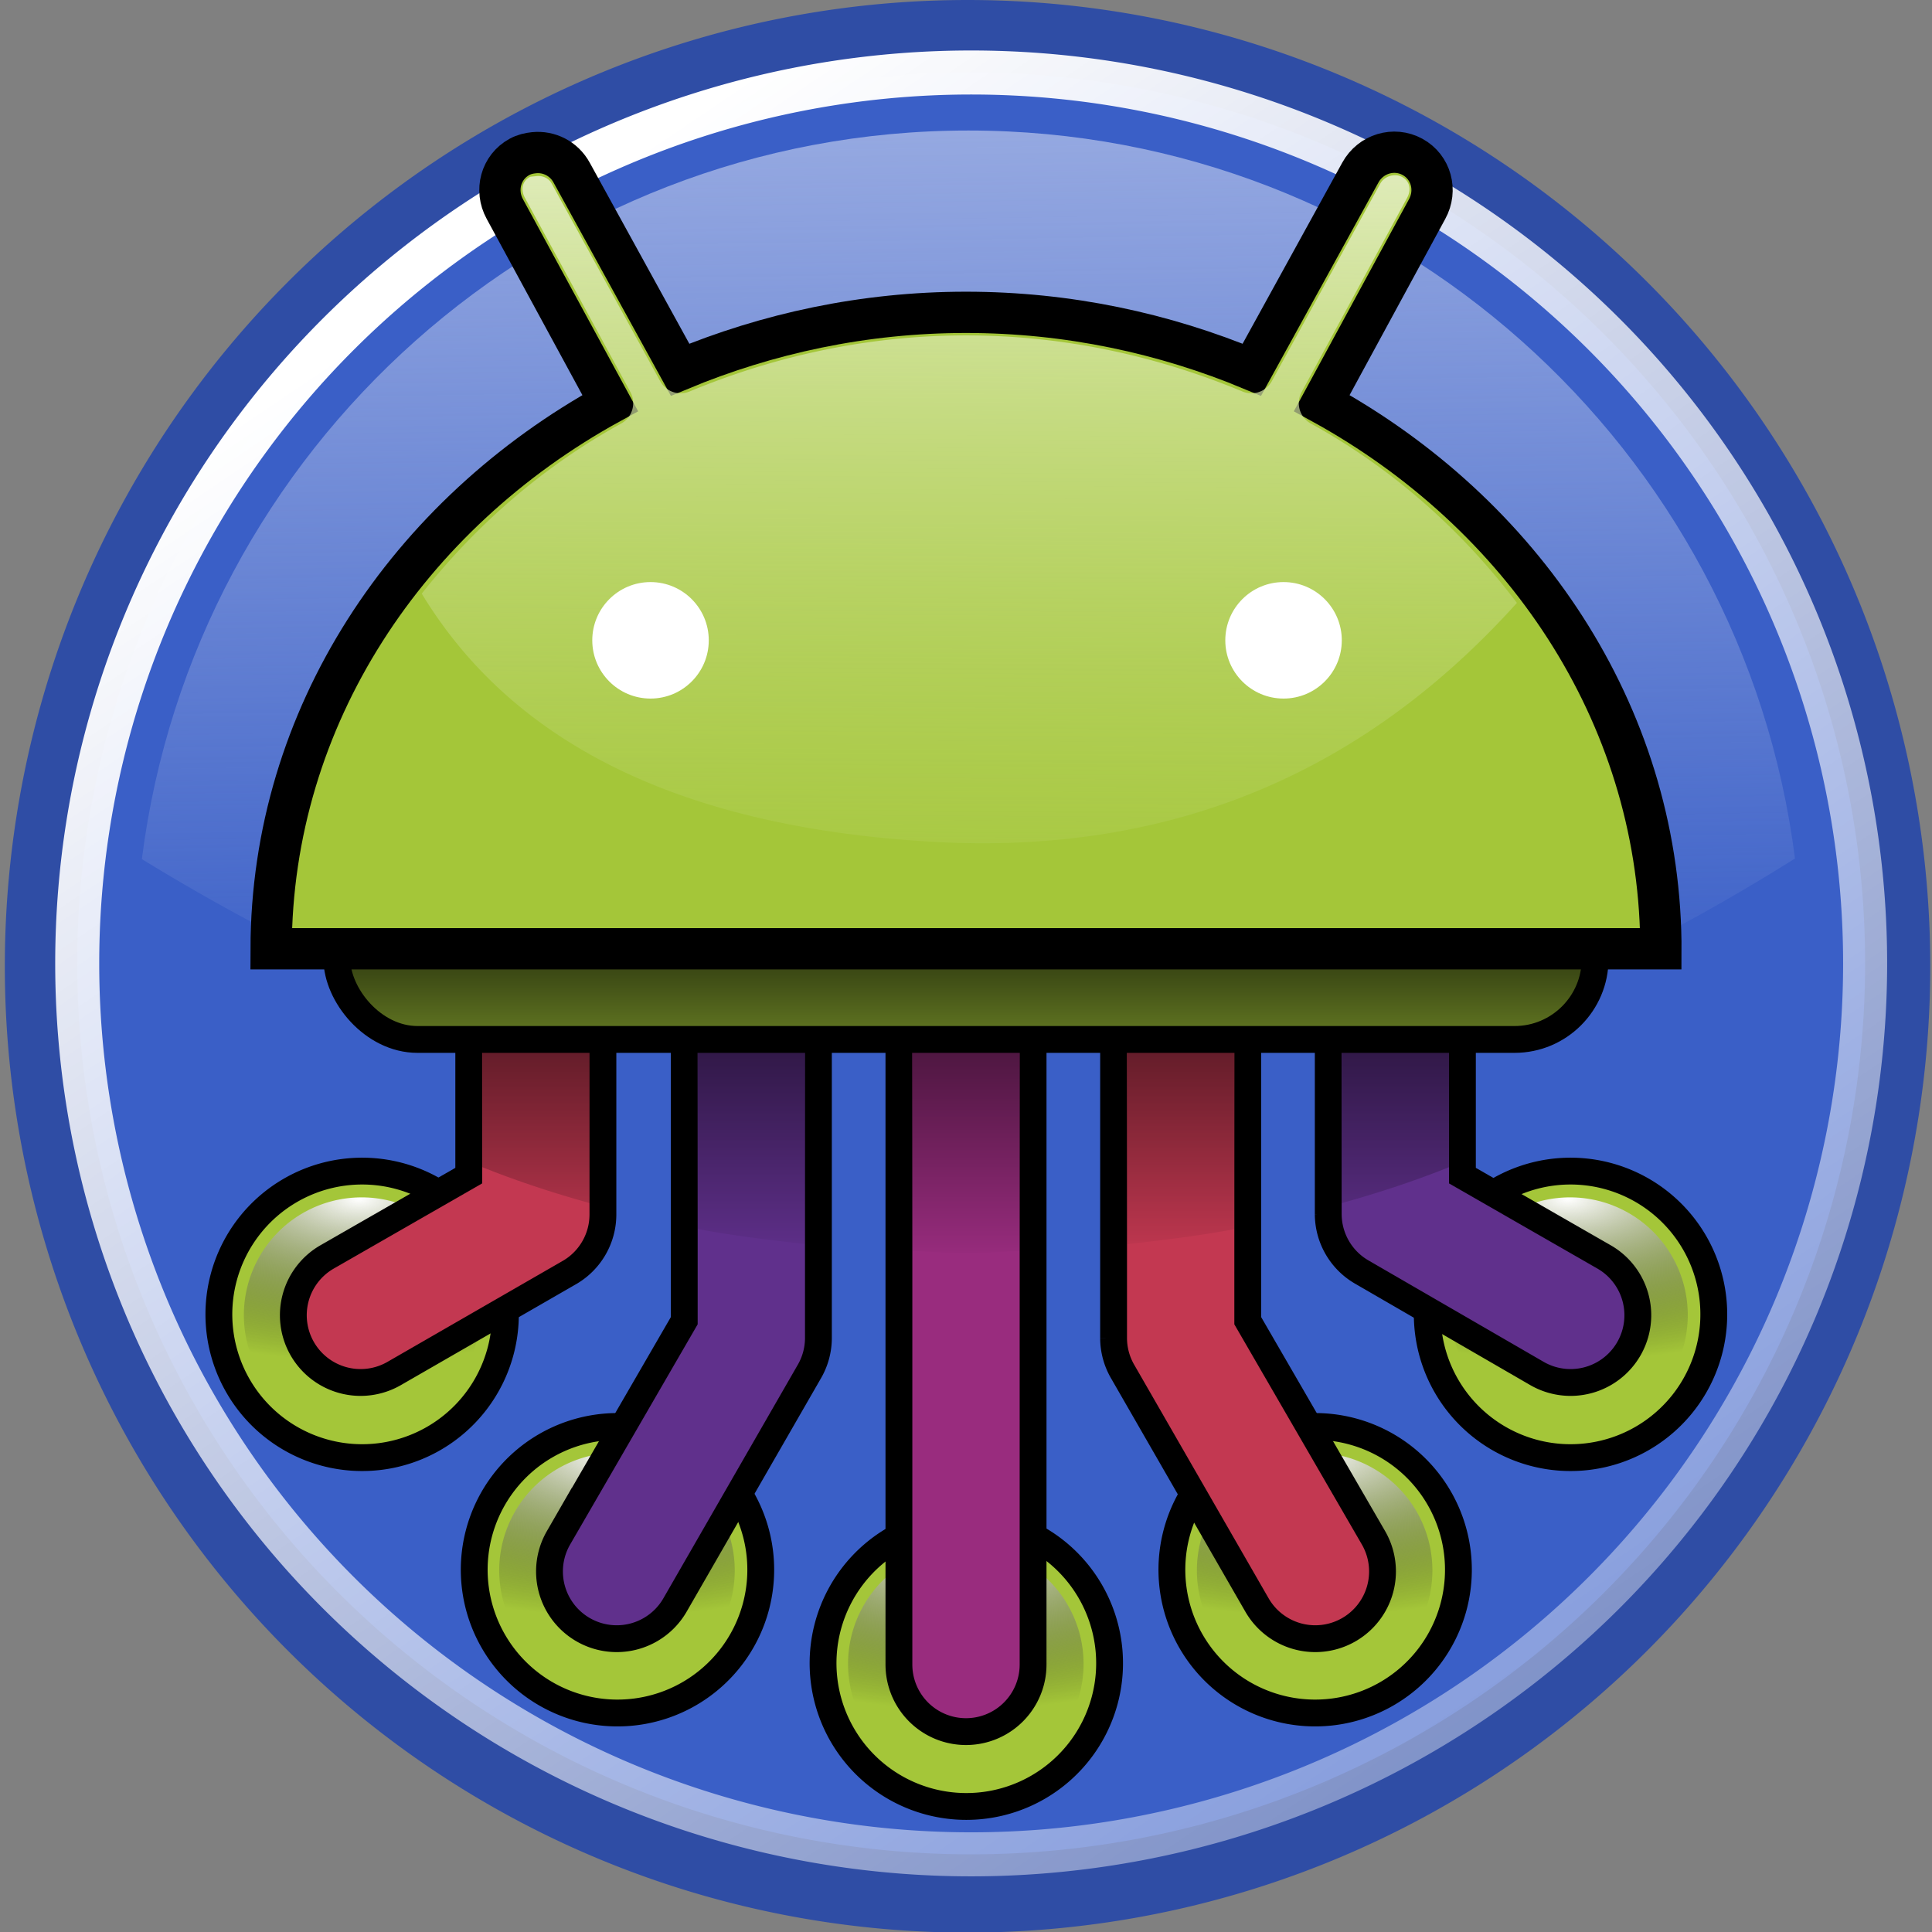 <?xml version="1.0" encoding="UTF-8" standalone="no"?>
<!-- Created with Inkscape (http://www.inkscape.org/) -->

<svg
   xmlns:dc="http://purl.org/dc/elements/1.1/"
   xmlns:cc="http://creativecommons.org/ns#"
   xmlns:rdf="http://www.w3.org/1999/02/22-rdf-syntax-ns#"
   xmlns:svg="http://www.w3.org/2000/svg"
   xmlns="http://www.w3.org/2000/svg"
   xmlns:xlink="http://www.w3.org/1999/xlink"
   xmlns:sodipodi="http://sodipodi.sourceforge.net/DTD/sodipodi-0.dtd"
   xmlns:inkscape="http://www.inkscape.org/namespaces/inkscape"
   width="72"
   height="72"
   id="svg15463"
   version="1.1"
   inkscape:version="0.48.4 r9939"
   sodipodi:docname="New document 41">
  <rect width="100%" height="100%" fill="#808080" stroke="none"/>
  <defs
     id="defs15465">
    <linearGradient
       id="linearGradient16529">
      <stop
         style="stop-color:#627722;stop-opacity:1;"
         offset="0"
         id="stop16531" />
      <stop
         style="stop-color:#3a4714;stop-opacity:1;"
         offset="1"
         id="stop16533" />
    </linearGradient>
    <linearGradient
       id="linearGradient16373">
      <stop
         style="stop-color:#ffffff;stop-opacity:1;"
         offset="0"
         id="stop16375" />
      <stop
         style="stop-color:#000000;stop-opacity:0;"
         offset="1"
         id="stop16377" />
    </linearGradient>
    <linearGradient
       inkscape:collect="always"
       id="linearGradient16363">
      <stop
         style="stop-color:#000000;stop-opacity:1;"
         offset="0"
         id="stop16365" />
      <stop
         style="stop-color:#000000;stop-opacity:0;"
         offset="1"
         id="stop16367" />
    </linearGradient>
    <linearGradient
       id="linearGradient15357">
      <stop
         style="stop-color:#ebf3d4;stop-opacity:1;"
         offset="0"
         id="stop15359" />
      <stop
         style="stop-color:#a4c639;stop-opacity:0;"
         offset="1"
         id="stop15361" />
    </linearGradient>
    <linearGradient
       id="linearGradient15395">
      <stop
         style="stop-color:#404e16;stop-opacity:1;"
         offset="0"
         id="stop15397" />
      <stop
         style="stop-color:#607521;stop-opacity:1;"
         offset="1"
         id="stop15399" />
    </linearGradient>
    <linearGradient
       id="linearGradient15381">
      <stop
         style="stop-color:#3a322a;stop-opacity:1;"
         offset="0"
         id="stop15383" />
      <stop
         style="stop-color:#746454;stop-opacity:0;"
         offset="1"
         id="stop15385" />
    </linearGradient>
    <linearGradient
       gradientUnits="userSpaceOnUse"
       y2="769.864"
       x2="550.216"
       y1="75.316"
       x1="80.999"
       id="linearGradient5895-0"
       xlink:href="#linearGradient5889-8"
       inkscape:collect="always" />
    <linearGradient
       id="linearGradient5889-8"
       inkscape:collect="always">
      <stop
         id="stop5891-1"
         offset="0"
         style="stop-color:#ffffff;stop-opacity:1;" />
      <stop
         id="stop5893-4"
         offset="1"
         style="stop-color:#ffffff;stop-opacity:0;" />
    </linearGradient>
    <linearGradient
       inkscape:collect="always"
       xlink:href="#linearGradient5911-1"
       id="linearGradient15276"
       gradientUnits="userSpaceOnUse"
       gradientTransform="matrix(0.121,0,0,0.122,5.142,4.93)"
       x1="223.245"
       y1="-54.4"
       x2="228.733"
       y2="272.04" />
    <linearGradient
       id="linearGradient5911-1"
       inkscape:collect="always">
      <stop
         id="stop5913-0"
         offset="0"
         style="stop-color:#a7b7e6;stop-opacity:1;" />
      <stop
         id="stop5915-7"
         offset="1"
         style="stop-color:#a7b7e6;stop-opacity:0;" />
    </linearGradient>
    <linearGradient
       y2="272.04"
       x2="228.733"
       y1="-54.4"
       x1="223.245"
       gradientTransform="matrix(0.121,0,0,0.122,5.142,4.93)"
       gradientUnits="userSpaceOnUse"
       id="linearGradient15461"
       xlink:href="#linearGradient5911-1"
       inkscape:collect="always" />
    <linearGradient
       inkscape:collect="always"
       xlink:href="#linearGradient15357-2"
       id="linearGradient15367-7"
       gradientUnits="userSpaceOnUse"
       x1="34.719"
       y1="2.737"
       x2="34.469"
       y2="42.487" />
    <linearGradient
       id="linearGradient15357-2">
      <stop
         style="stop-color:#ebf3d4;stop-opacity:1;"
         offset="0"
         id="stop15359-9" />
      <stop
         style="stop-color:#a4c639;stop-opacity:0;"
         offset="1"
         id="stop15361-0" />
    </linearGradient>
    <linearGradient
       gradientUnits="userSpaceOnUse"
       y2="769.864"
       x2="550.216"
       y1="75.316"
       x1="80.999"
       id="linearGradient5895-0-4"
       xlink:href="#linearGradient5889-8-2"
       inkscape:collect="always" />
    <linearGradient
       id="linearGradient5889-8-2"
       inkscape:collect="always">
      <stop
         id="stop5891-1-3"
         offset="0"
         style="stop-color:#ffffff;stop-opacity:1;" />
      <stop
         id="stop5893-4-5"
         offset="1"
         style="stop-color:#ffffff;stop-opacity:0;" />
    </linearGradient>
    <linearGradient
       y2="272.04"
       x2="228.733"
       y1="-54.4"
       x1="223.245"
       gradientTransform="matrix(0.121,0,0,0.122,5.142,4.93)"
       gradientUnits="userSpaceOnUse"
       id="linearGradient15461-1"
       xlink:href="#linearGradient5911-1-7"
       inkscape:collect="always" />
    <linearGradient
       id="linearGradient5911-1-7"
       inkscape:collect="always">
      <stop
         id="stop5913-0-6"
         offset="0"
         style="stop-color:#a7b7e6;stop-opacity:1;" />
      <stop
         id="stop5915-7-0"
         offset="1"
         style="stop-color:#a7b7e6;stop-opacity:0;" />
    </linearGradient>
    <linearGradient
       y2="272.04"
       x2="228.733"
       y1="-54.4"
       x1="223.245"
       gradientTransform="matrix(0.121,0,0,0.122,5.142,4.93)"
       gradientUnits="userSpaceOnUse"
       id="linearGradient16228"
       xlink:href="#linearGradient5911-1-7"
       inkscape:collect="always" />
    <linearGradient
       inkscape:collect="always"
       xlink:href="#linearGradient16363"
       id="linearGradient16369"
       x1="35.523"
       y1="30.884"
       x2="35.523"
       y2="44.397"
       gradientUnits="userSpaceOnUse" />
    <linearGradient
       inkscape:collect="always"
       xlink:href="#linearGradient16373"
       id="linearGradient16383"
       gradientUnits="userSpaceOnUse"
       x1="14.499"
       y1="50.475"
       x2="16.55"
       y2="46.922" />
    <linearGradient
       inkscape:collect="always"
       xlink:href="#linearGradient16373"
       id="linearGradient16387"
       gradientUnits="userSpaceOnUse"
       x1="14.499"
       y1="50.475"
       x2="16.55"
       y2="46.922" />
    <linearGradient
       inkscape:collect="always"
       xlink:href="#linearGradient16373"
       id="linearGradient16391"
       gradientUnits="userSpaceOnUse"
       x1="14.499"
       y1="50.475"
       x2="16.55"
       y2="46.922" />
    <linearGradient
       inkscape:collect="always"
       xlink:href="#linearGradient16373"
       id="linearGradient16395"
       gradientUnits="userSpaceOnUse"
       x1="14.499"
       y1="50.475"
       x2="16.55"
       y2="46.922" />
    <radialGradient
       inkscape:collect="always"
       xlink:href="#linearGradient16373"
       id="radialGradient16397"
       cx="14.01"
       cy="50.428"
       fx="14.01"
       fy="50.428"
       r="4.042"
       gradientUnits="userSpaceOnUse"
       gradientTransform="matrix(2.571,1.484,-0.686,1.189,12.598,-30.318)" />
    <radialGradient
       inkscape:collect="always"
       xlink:href="#linearGradient16373"
       id="radialGradient16401"
       gradientUnits="userSpaceOnUse"
       gradientTransform="matrix(2.571,1.484,-0.686,1.189,12.598,-30.318)"
       cx="14.01"
       cy="50.428"
       fx="14.01"
       fy="50.428"
       r="4.042" />
    <radialGradient
       inkscape:collect="always"
       xlink:href="#linearGradient16373"
       id="radialGradient16405"
       gradientUnits="userSpaceOnUse"
       gradientTransform="matrix(2.571,1.484,-0.686,1.189,12.598,-30.318)"
       cx="14.01"
       cy="50.428"
       fx="14.01"
       fy="50.428"
       r="4.042" />
    <radialGradient
       inkscape:collect="always"
       xlink:href="#linearGradient16373"
       id="radialGradient16409"
       gradientUnits="userSpaceOnUse"
       gradientTransform="matrix(2.571,1.484,-0.686,1.189,12.598,-30.318)"
       cx="14.01"
       cy="50.428"
       fx="14.01"
       fy="50.428"
       r="4.042" />
    <radialGradient
       inkscape:collect="always"
       xlink:href="#linearGradient16373"
       id="radialGradient16413"
       gradientUnits="userSpaceOnUse"
       gradientTransform="matrix(2.571,1.484,-0.686,1.189,12.598,-30.318)"
       cx="14.01"
       cy="50.428"
       fx="14.01"
       fy="50.428"
       r="4.042" />
    <linearGradient
       inkscape:collect="always"
       xlink:href="#linearGradient15381-8"
       id="linearGradient15391"
       gradientUnits="userSpaceOnUse"
       x1="38.125"
       y1="36.812"
       x2="37.406"
       y2="49.562" />
    <linearGradient
       id="linearGradient15381-8">
      <stop
         style="stop-color:#3a322a;stop-opacity:1;"
         offset="0"
         id="stop15383-9" />
      <stop
         style="stop-color:#746454;stop-opacity:0;"
         offset="1"
         id="stop15385-2" />
    </linearGradient>
    <linearGradient
       gradientTransform="translate(-4.9476409e-8,8)"
       inkscape:collect="always"
       xlink:href="#linearGradient15395-2"
       id="linearGradient15401"
       x1="35.467"
       y1="27.875"
       x2="40.633"
       y2="27.875"
       gradientUnits="userSpaceOnUse" />
    <linearGradient
       id="linearGradient15395-2">
      <stop
         style="stop-color:#404e16;stop-opacity:1;"
         offset="0"
         id="stop15397-9" />
      <stop
         style="stop-color:#607521;stop-opacity:1;"
         offset="1"
         id="stop15399-8" />
    </linearGradient>
    <linearGradient
       inkscape:collect="always"
       xlink:href="#linearGradient15381-8"
       id="linearGradient16490"
       gradientUnits="userSpaceOnUse"
       x1="38.125"
       y1="36.812"
       x2="37.406"
       y2="49.562" />
    <linearGradient
       inkscape:collect="always"
       xlink:href="#linearGradient15395-2"
       id="linearGradient16492"
       gradientUnits="userSpaceOnUse"
       gradientTransform="translate(-4.9476409e-8,8)"
       x1="35.467"
       y1="27.875"
       x2="40.633"
       y2="27.875" />
    <linearGradient
       inkscape:collect="always"
       xlink:href="#linearGradient16529"
       id="linearGradient16535"
       x1="35.385"
       y1="30.621"
       x2="35.385"
       y2="28.08"
       gradientUnits="userSpaceOnUse" />
  </defs>
  <sodipodi:namedview
     id="base"
     pagecolor="#ffffff"
     bordercolor="#666666"
     borderopacity="1.0"
     inkscape:pageopacity="0.0"
     inkscape:pageshadow="2"
     inkscape:zoom="5.6568542"
     inkscape:cx="43.787419"
     inkscape:cy="38.871804"
     inkscape:current-layer="svg15463"
     showgrid="true"
     inkscape:document-units="px"
     inkscape:grid-bbox="true"
     inkscape:window-width="1680"
     inkscape:window-height="1002"
     inkscape:window-x="0"
     inkscape:window-y="0"
     inkscape:window-maximized="1" />
  <g
     inkscape:groupmode="layer"
     id="layer9"
     inkscape:label="BG"
     style="display:inline"
     sodipodi:insensitive="true">
    <g
       style="display:inline"
       id="g15281">
      <path
         transform="matrix(0.141,0,0,0.141,5.6321821e-7,-0.18)"
         sodipodi:type="arc"
         style="fill:#3a5fc0;fill-opacity:0"
         id="path5746"
         sodipodi:cx="254.96188"
         sodipodi:cy="256.60229"
         sodipodi:rx="254.96188"
         sodipodi:ry="254.52605"
         d="m 509.924,256.602 a 254.962,254.526 0 1 1 -509.924,0 254.962,254.526 0 1 1 509.924,0 z" />
      <path
         transform="matrix(0.14,0,0,0.141,0.302,0.076)"
         d="m 511.667,254.859 a 256.269,255.398 0 1 1 -512.539,0 256.269,255.398 0 1 1 512.539,0 z"
         sodipodi:ry="255.39771"
         sodipodi:rx="256.26938"
         sodipodi:cy="254.85896"
         sodipodi:cx="255.39771"
         id="path5887"
         style="fill:#2f4da5;fill-opacity:1;stroke:none"
         sodipodi:type="arc" />
      <path
         sodipodi:type="arc"
         style="fill:#3a5fc7;fill-opacity:1;stroke:url(#linearGradient5895-0-4);stroke-width:12.621;stroke-miterlimit:4;stroke-opacity:1;stroke-dasharray:none"
         id="path5750"
         sodipodi:cx="255.39771"
         sodipodi:cy="254.85896"
         sodipodi:rx="256.26938"
         sodipodi:ry="255.39771"
         d="m 511.667,254.859 a 256.269,255.398 0 1 1 -512.539,0 256.269,255.398 0 1 1 512.539,0 z"
         transform="matrix(0.13,0,0,0.13,2.991,2.772)" />
      <path
         style="fill:url(#linearGradient16228);fill-opacity:1;stroke:none"
         d="M 36.09,4.864 C 20.277,4.864 7.226,16.704 5.287,32.017 27.335,45.533 47.706,44.033 66.894,31.995 64.945,16.692 51.896,4.864 36.09,4.864 z"
         id="path5897"
         inkscape:connector-curvature="0" />
    </g>
  </g>
  <g
     id="layer1"
     inkscape:label="Patch"
     inkscape:groupmode="layer"
     transform="translate(0,8)"
     style="display:inline">
    <path
       transform="matrix(-1.144,0.66,-0.66,-1.144,107.741,84.159)"
       d="m 19.981,46.937 a 4.042,4.042 0 1 1 -8.085,0 4.042,4.042 0 1 1 8.085,0 z"
       sodipodi:ry="4.0424094"
       sodipodi:rx="4.0424094"
       sodipodi:cy="46.937061"
       sodipodi:cx="15.938642"
       id="path16345"
       style="fill:#a4c639;fill-opacity:1;stroke:#000000;stroke-width:0.757;stroke-miterlimit:4;stroke-opacity:1;stroke-dasharray:none"
       sodipodi:type="arc" />
    <path
       sodipodi:type="arc"
       style="fill:#a4c639;fill-opacity:1;stroke:#000000;stroke-width:0.757;stroke-miterlimit:4;stroke-opacity:1;stroke-dasharray:none"
       id="path16343"
       sodipodi:cx="15.938642"
       sodipodi:cy="46.937061"
       sodipodi:rx="4.0424094"
       sodipodi:ry="4.0424094"
       d="m 19.981,46.937 a 4.042,4.042 0 1 1 -8.085,0 4.042,4.042 0 1 1 8.085,0 z"
       transform="matrix(-1.144,0.66,-0.66,-1.144,98.224,93.676)" />
    <path
       transform="matrix(-1.144,0.66,-0.66,-1.144,85.224,97.159)"
       d="m 19.981,46.937 a 4.042,4.042 0 1 1 -8.085,0 4.042,4.042 0 1 1 8.085,0 z"
       sodipodi:ry="4.0424094"
       sodipodi:rx="4.0424094"
       sodipodi:cy="46.937061"
       sodipodi:cx="15.938642"
       id="path16341"
       style="fill:#a4c639;fill-opacity:1;stroke:#000000;stroke-width:0.757;stroke-miterlimit:4;stroke-opacity:1;stroke-dasharray:none"
       sodipodi:type="arc" />
    <path
       sodipodi:type="arc"
       style="fill:#a4c639;fill-opacity:1;stroke:#000000;stroke-width:0.757;stroke-miterlimit:4;stroke-opacity:1;stroke-dasharray:none"
       id="path16337"
       sodipodi:cx="15.938642"
       sodipodi:cy="46.937061"
       sodipodi:rx="4.0424094"
       sodipodi:ry="4.0424094"
       d="m 19.981,46.937 a 4.042,4.042 0 1 1 -8.085,0 4.042,4.042 0 1 1 8.085,0 z"
       transform="matrix(-1.144,0.66,-0.66,-1.144,72.224,93.676)" />
    <path
       transform="matrix(-1.144,0.66,-0.66,-1.144,62.708,84.159)"
       d="m 19.981,46.937 a 4.042,4.042 0 1 1 -8.085,0 4.042,4.042 0 1 1 8.085,0 z"
       sodipodi:ry="4.0424094"
       sodipodi:rx="4.0424094"
       sodipodi:cy="46.937061"
       sodipodi:cx="15.938642"
       id="path16143"
       style="fill:#a4c639;fill-opacity:1;stroke:#000000;stroke-width:0.757;stroke-miterlimit:4;stroke-opacity:1;stroke-dasharray:none"
       sodipodi:type="arc" />
    <path
       sodipodi:type="arc"
       style="fill:#53651d;fill-opacity:1;stroke:none"
       id="path16153"
       sodipodi:cx="9.3511"
       sodipodi:cy="50.398548"
       sodipodi:rx="1.5925455"
       sodipodi:ry="1.3475385"
       d="m 10.944,50.399 a 1.593,1.348 0 1 1 -3.185,0 1.593,1.348 0 1 1 3.185,0 z"
       transform="matrix(0.314,0,0,0.371,10.547,22.3)" />
    <path
       transform="matrix(0.314,0,0,0.371,20.064,31.816)"
       d="m 10.944,50.399 a 1.593,1.348 0 1 1 -3.185,0 1.593,1.348 0 1 1 3.185,0 z"
       sodipodi:ry="1.3475385"
       sodipodi:rx="1.5925455"
       sodipodi:cy="50.398548"
       sodipodi:cx="9.3511"
       id="path16155"
       style="fill:#53651d;fill-opacity:1;stroke:none"
       sodipodi:type="arc" />
    <path
       sodipodi:type="arc"
       style="fill:#53651d;fill-opacity:1;stroke:none"
       id="path16157"
       sodipodi:cx="9.3511"
       sodipodi:cy="50.398548"
       sodipodi:rx="1.5925455"
       sodipodi:ry="1.3475385"
       d="m 10.944,50.399 a 1.593,1.348 0 1 1 -3.185,0 1.593,1.348 0 1 1 3.185,0 z"
       transform="matrix(0.314,0,0,0.371,46.064,31.816)" />
    <path
       transform="matrix(0.314,0,0,0.371,55.581,22.3)"
       d="m 10.944,50.399 a 1.593,1.348 0 1 1 -3.185,0 1.593,1.348 0 1 1 3.185,0 z"
       sodipodi:ry="1.3475385"
       sodipodi:rx="1.5925455"
       sodipodi:cy="50.398548"
       sodipodi:cx="9.3511"
       id="path16159"
       style="fill:#53651d;fill-opacity:1;stroke:none"
       sodipodi:type="arc" />
    <path
       transform="matrix(0.314,0,0,0.371,33.064,35.3)"
       d="m 10.944,50.399 a 1.593,1.348 0 1 1 -3.185,0 1.593,1.348 0 1 1 3.185,0 z"
       sodipodi:ry="1.3475385"
       sodipodi:rx="1.5925455"
       sodipodi:cy="50.398548"
       sodipodi:cx="9.3511"
       id="path16173"
       style="fill:#53651d;fill-opacity:1;stroke:none"
       sodipodi:type="arc" />
    <path
       transform="matrix(0.314,0,0,0.371,33.064,9.3)"
       d="m 10.944,50.399 a 1.593,1.348 0 1 1 -3.185,0 1.593,1.348 0 1 1 3.185,0 z"
       sodipodi:ry="1.3475385"
       sodipodi:rx="1.5925455"
       sodipodi:cy="50.398548"
       sodipodi:cx="9.3511"
       id="path16175"
       style="fill:#53651d;fill-opacity:1;stroke:none"
       sodipodi:type="arc" />
    <path
       sodipodi:type="arc"
       style="fill:#53651d;fill-opacity:1;stroke:none"
       id="path16177"
       sodipodi:cx="9.3511"
       sodipodi:cy="50.398548"
       sodipodi:rx="1.5925455"
       sodipodi:ry="1.3475385"
       d="m 10.944,50.399 a 1.593,1.348 0 1 1 -3.185,0 1.593,1.348 0 1 1 3.185,0 z"
       transform="matrix(0.314,0,0,0.371,25.064,9.3)" />
    <path
       transform="matrix(0.314,0,0,0.371,17.064,9.3)"
       d="m 10.944,50.399 a 1.593,1.348 0 1 1 -3.185,0 1.593,1.348 0 1 1 3.185,0 z"
       sodipodi:ry="1.3475385"
       sodipodi:rx="1.5925455"
       sodipodi:cy="50.398548"
       sodipodi:cx="9.3511"
       id="path16179"
       style="fill:#53651d;fill-opacity:1;stroke:none"
       sodipodi:type="arc" />
    <path
       sodipodi:type="arc"
       style="fill:#53651d;fill-opacity:1;stroke:none"
       id="path16181"
       sodipodi:cx="9.3511"
       sodipodi:cy="50.398548"
       sodipodi:rx="1.5925455"
       sodipodi:ry="1.3475385"
       d="m 10.944,50.399 a 1.593,1.348 0 1 1 -3.185,0 1.593,1.348 0 1 1 3.185,0 z"
       transform="matrix(0.314,0,0,0.371,41.064,9.3)" />
    <path
       transform="matrix(0.314,0,0,0.371,49.064,9.3)"
       d="m 10.944,50.399 a 1.593,1.348 0 1 1 -3.185,0 1.593,1.348 0 1 1 3.185,0 z"
       sodipodi:ry="1.3475385"
       sodipodi:rx="1.5925455"
       sodipodi:cy="50.398548"
       sodipodi:cx="9.3511"
       id="path16183"
       style="fill:#53651d;fill-opacity:1;stroke:none"
       sodipodi:type="arc" />
    <path
       sodipodi:type="arc"
       style="fill:url(#radialGradient16397);fill-opacity:1;stroke:none"
       id="path16371"
       sodipodi:cx="15.938642"
       sodipodi:cy="46.937061"
       sodipodi:rx="4.0424094"
       sodipodi:ry="4.0424094"
       d="m 19.981,46.937 a 4.042,4.042 0 1 1 -8.085,0 4.042,4.042 0 1 1 8.085,0 z"
       transform="matrix(-0.94,0.543,-0.543,-0.94,53.946,76.477)" />
    <path
       style="font-size:medium;font-style:normal;font-variant:normal;font-weight:normal;font-stretch:normal;text-indent:0;text-align:start;text-decoration:none;line-height:normal;letter-spacing:normal;word-spacing:normal;text-transform:none;direction:ltr;block-progression:tb;writing-mode:lr-tb;text-anchor:start;baseline-shift:baseline;color:#000000;fill:#c33851;fill-opacity:1;stroke:#000000;stroke-width:1;stroke-miterlimit:4;stroke-opacity:1;stroke-dasharray:none;marker:none;visibility:visible;display:inline;overflow:visible;enable-background:accumulate;font-family:Sans;-inkscape-font-specification:Sans"
       d="m 19.688,22.312 a 2.5,2.5 0 0 0 -2.219,2.531 l 0,10.969 -5.281,3.031 a 2.506,2.506 0 1 0 2.5,4.344 L 21.25,39.406 A 2.5,2.5 0 0 0 22.469,37.25 l 0,-12.406 A 2.5,2.5 0 0 0 19.688,22.312 z"
       id="path16195"
       inkscape:connector-curvature="0" />
    <path
       transform="matrix(-0.94,0.543,-0.543,-0.94,63.462,85.993)"
       d="m 19.981,46.937 a 4.042,4.042 0 1 1 -8.085,0 4.042,4.042 0 1 1 8.085,0 z"
       sodipodi:ry="4.0424094"
       sodipodi:rx="4.0424094"
       sodipodi:cy="46.937061"
       sodipodi:cx="15.938642"
       id="path16399"
       style="fill:url(#radialGradient16401);fill-opacity:1;stroke:none"
       sodipodi:type="arc" />
    <path
       style="font-size:medium;font-style:normal;font-variant:normal;font-weight:normal;font-stretch:normal;text-indent:0;text-align:start;text-decoration:none;line-height:normal;letter-spacing:normal;word-spacing:normal;text-transform:none;direction:ltr;block-progression:tb;writing-mode:lr-tb;text-anchor:start;baseline-shift:baseline;color:#000000;fill:#60308c;fill-opacity:1;stroke:#000000;stroke-width:1;stroke-miterlimit:4;stroke-opacity:1;stroke-dasharray:none;marker:none;visibility:visible;display:inline;overflow:visible;enable-background:accumulate;font-family:Sans;-inkscape-font-specification:Sans"
       d="M 27.719,22.312 A 2.5,2.5 0 0 0 25.5,24.844 l 0,16.375 -4.688,8.094 a 2.506,2.506 0 1 0 4.344,2.5 l 5,-8.688 A 2.5,2.5 0 0 0 30.5,41.875 l 0,-17.031 A 2.5,2.5 0 0 0 27.719,22.312 z"
       id="path16197"
       inkscape:connector-curvature="0" />
    <path
       transform="matrix(-0.94,0.543,-0.543,-0.94,76.462,89.477)"
       d="m 19.981,46.937 a 4.042,4.042 0 1 1 -8.085,0 4.042,4.042 0 1 1 8.085,0 z"
       sodipodi:ry="4.0424094"
       sodipodi:rx="4.0424094"
       sodipodi:cy="46.937061"
       sodipodi:cx="15.938642"
       id="path16403"
       style="fill:url(#radialGradient16405);fill-opacity:1;stroke:none"
       sodipodi:type="arc" />
    <path
       style="font-size:medium;font-style:normal;font-variant:normal;font-weight:normal;font-stretch:normal;text-indent:0;text-align:start;text-decoration:none;line-height:normal;letter-spacing:normal;word-spacing:normal;text-transform:none;direction:ltr;block-progression:tb;writing-mode:lr-tb;text-anchor:start;baseline-shift:baseline;color:#000000;fill:#992c7e;fill-opacity:1;stroke:#000000;stroke-width:1;stroke-miterlimit:4;stroke-opacity:1;stroke-dasharray:none;marker:none;visibility:visible;display:inline;overflow:visible;enable-background:accumulate;font-family:Sans;-inkscape-font-specification:Sans"
       d="M 35.719,22.312 A 2.5,2.5 0 0 0 33.5,24.844 l 0,29.188 a 2.5,2.5 0 1 0 5,0 l 0,-29.188 A 2.5,2.5 0 0 0 35.719,22.312 z"
       id="path16199"
       inkscape:connector-curvature="0" />
    <path
       transform="matrix(-0.94,0.543,-0.543,-0.94,89.462,85.993)"
       d="m 19.981,46.937 a 4.042,4.042 0 1 1 -8.085,0 4.042,4.042 0 1 1 8.085,0 z"
       sodipodi:ry="4.0424094"
       sodipodi:rx="4.0424094"
       sodipodi:cy="46.937061"
       sodipodi:cx="15.938642"
       id="path16407"
       style="fill:url(#radialGradient16409);fill-opacity:1;stroke:none"
       sodipodi:type="arc" />
    <path
       style="font-size:medium;font-style:normal;font-variant:normal;font-weight:normal;font-stretch:normal;text-indent:0;text-align:start;text-decoration:none;line-height:normal;letter-spacing:normal;word-spacing:normal;text-transform:none;direction:ltr;block-progression:tb;writing-mode:lr-tb;text-anchor:start;baseline-shift:baseline;color:#000000;fill:#c33851;fill-opacity:1;stroke:#000000;stroke-width:1;stroke-miterlimit:4;stroke-opacity:1;stroke-dasharray:none;marker:none;visibility:visible;display:inline;overflow:visible;enable-background:accumulate;font-family:Sans;-inkscape-font-specification:Sans"
       d="M 43.719,22.312 A 2.5,2.5 0 0 0 41.5,24.844 l 0,17.031 a 2.5,2.5 0 0 0 0.344,1.25 l 5,8.688 a 2.506,2.506 0 1 0 4.344,-2.5 L 46.5,41.219 l 0,-16.375 A 2.5,2.5 0 0 0 43.719,22.312 z"
       id="path16201"
       inkscape:connector-curvature="0" />
    <path
       transform="matrix(-0.94,0.543,-0.543,-0.94,98.979,76.477)"
       d="m 19.981,46.937 a 4.042,4.042 0 1 1 -8.085,0 4.042,4.042 0 1 1 8.085,0 z"
       sodipodi:ry="4.0424094"
       sodipodi:rx="4.0424094"
       sodipodi:cy="46.937061"
       sodipodi:cx="15.938642"
       id="path16411"
       style="fill:url(#radialGradient16413);fill-opacity:1;stroke:none"
       sodipodi:type="arc" />
    <path
       style="font-size:medium;font-style:normal;font-variant:normal;font-weight:normal;font-stretch:normal;text-indent:0;text-align:start;text-decoration:none;line-height:normal;letter-spacing:normal;word-spacing:normal;text-transform:none;direction:ltr;block-progression:tb;writing-mode:lr-tb;text-anchor:start;baseline-shift:baseline;color:#000000;fill:#60308c;fill-opacity:1;stroke:#000000;stroke-width:1;stroke-miterlimit:4;stroke-opacity:1;stroke-dasharray:none;marker:none;visibility:visible;display:inline;overflow:visible;enable-background:accumulate;font-family:Sans;-inkscape-font-specification:Sans"
       d="M 51.719,22.312 A 2.5,2.5 0 0 0 49.5,24.844 l 0,12.406 a 2.5,2.5 0 0 0 1.25,2.156 l 6.531,3.781 a 2.506,2.506 0 1 0 2.5,-4.344 L 54.5,35.812 54.5,24.844 A 2.5,2.5 0 0 0 51.719,22.312 z"
       id="path16203"
       inkscape:connector-curvature="0" />
    <path
       sodipodi:type="inkscape:offset"
       inkscape:radius="-0.48868403"
       inkscape:original="M 19.9375 30.28125 A 2.50025 2.50025 0 0 0 19.6875 30.3125 A 2.50025 2.50025 0 0 0 17.46875 32.84375 L 17.46875 41.84375 C 19.008988 42.384353 20.692528 42.820146 22.46875 43.21875 L 22.46875 32.84375 A 2.50025 2.50025 0 0 0 19.9375 30.28125 z M 27.96875 30.28125 A 2.50025 2.50025 0 0 0 27.71875 30.3125 A 2.50025 2.50025 0 0 0 25.5 32.84375 L 25.5 43.8125 C 27.102579 44.077516 28.776464 44.296269 30.5 44.4375 L 30.5 32.84375 A 2.50025 2.50025 0 0 0 27.96875 30.28125 z M 35.96875 30.28125 A 2.50025 2.50025 0 0 0 35.71875 30.3125 A 2.50025 2.50025 0 0 0 33.5 32.84375 L 33.5 44.59375 C 34.326525 44.62389 35.155391 44.65625 36 44.65625 C 36.844609 44.65625 37.673475 44.62389 38.5 44.59375 L 38.5 32.84375 A 2.50025 2.50025 0 0 0 35.96875 30.28125 z M 43.96875 30.28125 A 2.50025 2.50025 0 0 0 43.71875 30.3125 A 2.50025 2.50025 0 0 0 41.5 32.84375 L 41.5 44.4375 C 43.223536 44.296269 44.897421 44.077516 46.5 43.8125 L 46.5 32.84375 A 2.50025 2.50025 0 0 0 43.96875 30.28125 z M 51.96875 30.28125 A 2.50025 2.50025 0 0 0 51.71875 30.3125 A 2.50025 2.50025 0 0 0 49.5 32.84375 L 49.5 43.21875 C 51.276752 42.821133 52.958795 42.383377 54.5 41.84375 L 54.5 32.84375 A 2.50025 2.50025 0 0 0 51.96875 30.28125 z "
       style="fill:url(#linearGradient16369);fill-opacity:1;stroke:none"
       id="path16361"
       d="M 19.781,30.781 A 0.489,0.489 0 0 1 19.75,30.812 c -0.046,0.005 -0.048,-0.007 -0.094,0 -0.045,0.007 -0.049,-0.009 -0.094,0 -0.045,0.009 -0.049,0.02 -0.094,0.031 -0.045,0.011 -0.05,0.018 -0.094,0.031 -0.044,0.013 -0.05,0.016 -0.094,0.031 -0.043,0.015 -0.02,0.014 -0.062,0.031 -0.043,0.017 -0.052,0.012 -0.094,0.031 -0.042,0.019 -0.053,0.01 -0.094,0.031 -0.041,0.021 -0.023,0.039 -0.062,0.062 -0.04,0.023 -0.055,0.006 -0.094,0.031 -0.039,0.025 -0.025,0.036 -0.062,0.062 -0.037,0.027 -0.058,0.034 -0.094,0.062 -0.036,0.028 -0.028,0.032 -0.062,0.062 -0.035,0.03 -0.029,0.031 -0.062,0.062 -0.033,0.032 -0.031,0.029 -0.062,0.062 -0.032,0.033 -0.032,0.028 -0.062,0.062 -0.03,0.035 -0.034,0.027 -0.062,0.062 -0.029,0.036 -0.036,0.057 -0.062,0.094 -0.027,0.037 -0.037,0.024 -0.062,0.062 -0.025,0.038 -0.008,0.054 -0.031,0.094 -0.023,0.04 -0.041,0.022 -0.062,0.062 -0.022,0.041 -0.012,0.052 -0.031,0.094 -0.02,0.042 -0.013,0.051 -0.031,0.094 -0.018,0.042 -0.015,0.019 -0.031,0.062 -0.016,0.043 -0.017,0.05 -0.031,0.094 -0.014,0.044 -0.02,0.049 -0.031,0.094 -0.012,0.044 -0.022,0.049 -0.031,0.094 -0.01,0.045 0.008,0.048 0,0.094 -0.008,0.045 -0.026,0.048 -0.031,0.094 -0.005,0.046 0.003,0.048 0,0.094 -0.003,0.046 0.001,0.048 0,0.094 -0.001,0.046 -8.62e-4,0.048 0,0.094 l 0,8.625 c 1.243,0.42 2.588,0.796 4,1.125 l 0,-9.75 c 0.001,-0.05 0.001,-0.075 0,-0.125 -0.001,-0.05 0.004,-0.044 0,-0.094 -0.004,-0.05 0.006,-0.044 0,-0.094 -0.006,-0.05 -0.022,-0.044 -0.031,-0.094 -0.009,-0.049 0.011,-0.045 0,-0.094 -0.011,-0.049 -0.018,-0.077 -0.031,-0.125 -0.014,-0.048 -0.015,-0.046 -0.031,-0.094 -0.016,-0.047 -0.013,-0.047 -0.031,-0.094 -0.018,-0.047 -0.01,-0.048 -0.031,-0.094 -0.021,-0.046 -0.039,-0.049 -0.062,-0.094 -0.023,-0.044 -0.006,-0.019 -0.031,-0.062 -0.025,-0.043 -0.035,-0.052 -0.062,-0.094 -0.027,-0.042 -0.033,-0.053 -0.062,-0.094 -0.029,-0.041 -0.031,-0.024 -0.062,-0.062 -0.031,-0.039 -0.029,-0.056 -0.062,-0.094 -0.033,-0.037 -0.027,-0.027 -0.062,-0.062 -0.035,-0.036 -0.057,-0.029 -0.094,-0.062 -0.037,-0.034 -0.024,-0.062 -0.062,-0.094 -0.039,-0.032 -0.054,-0.033 -0.094,-0.062 -0.04,-0.03 -0.021,-0.003 -0.062,-0.031 -0.042,-0.028 -0.051,-0.037 -0.094,-0.062 -0.043,-0.026 -0.05,-0.039 -0.094,-0.062 -0.044,-0.024 -0.048,-0.01 -0.094,-0.031 -0.045,-0.021 -0.047,-0.043 -0.094,-0.062 -0.046,-0.019 -0.047,-0.015 -0.094,-0.031 -0.047,-0.017 -0.046,-0.017 -0.094,-0.031 -0.048,-0.014 -0.045,-0.019 -0.094,-0.031 -0.049,-0.012 -0.045,0.009 -0.094,0 -0.049,-0.009 -0.044,-0.024 -0.094,-0.031 -0.05,-0.007 -0.044,0.004 -0.094,0 -0.05,-0.004 -0.075,0.002 -0.125,0 -0.033,-0.001 -0.044,-4.6e-5 -0.062,0 -0.017,0.001 -0.022,-7.95e-4 -0.031,0 -0.019,0.002 -0.029,-0.004 -0.062,0 -0.05,0.006 -0.044,-0.009 -0.094,0 z m 8.031,0 a 0.489,0.489 0 0 1 -0.031,0.031 c -0.046,0.005 -0.048,-0.007 -0.094,0 -0.045,0.007 -0.049,-0.009 -0.094,0 -0.045,0.009 -0.049,0.02 -0.094,0.031 -0.045,0.011 -0.05,0.018 -0.094,0.031 -0.044,0.013 -0.05,0.016 -0.094,0.031 -0.043,0.015 -0.02,0.014 -0.062,0.031 -0.043,0.017 -0.052,0.012 -0.094,0.031 -0.042,0.019 -0.053,0.01 -0.094,0.031 -0.041,0.021 -0.023,0.039 -0.062,0.062 -0.04,0.023 -0.055,0.006 -0.094,0.031 -0.039,0.025 -0.025,0.036 -0.062,0.062 -0.037,0.027 -0.058,0.034 -0.094,0.062 -0.036,0.028 -0.028,0.032 -0.062,0.062 -0.035,0.03 -0.029,0.031 -0.062,0.062 -0.033,0.032 -0.031,0.029 -0.062,0.062 -0.032,0.033 -0.032,0.028 -0.062,0.062 -0.03,0.035 -0.034,0.027 -0.062,0.062 -0.029,0.036 -0.036,0.057 -0.062,0.094 -0.027,0.037 -0.037,0.024 -0.062,0.062 -0.025,0.038 -0.008,0.054 -0.031,0.094 -0.023,0.04 -0.041,0.022 -0.062,0.062 -0.022,0.041 -0.012,0.052 -0.031,0.094 -0.02,0.042 -0.013,0.051 -0.031,0.094 -0.018,0.042 -0.015,0.019 -0.031,0.062 -0.016,0.043 -0.017,0.05 -0.031,0.094 -0.014,0.044 -0.02,0.049 -0.031,0.094 -0.012,0.044 -0.022,0.049 -0.031,0.094 -0.01,0.045 0.008,0.048 0,0.094 -0.008,0.045 -0.026,0.048 -0.031,0.094 -0.005,0.046 0.003,0.048 0,0.094 -0.003,0.046 0.001,0.048 0,0.094 -0.001,0.046 -8.62e-4,0.048 0,0.094 l 0,10.562 c 1.298,0.207 2.625,0.342 4,0.469 l 0,-11.031 c 0.001,-0.05 0.001,-0.075 0,-0.125 -0.001,-0.05 0.004,-0.044 0,-0.094 -0.004,-0.05 0.006,-0.044 0,-0.094 -0.006,-0.05 -0.022,-0.044 -0.031,-0.094 -0.009,-0.049 0.011,-0.045 0,-0.094 -0.011,-0.049 -0.018,-0.077 -0.031,-0.125 -0.014,-0.048 -0.015,-0.046 -0.031,-0.094 -0.016,-0.047 -0.013,-0.047 -0.031,-0.094 -0.018,-0.047 -0.01,-0.048 -0.031,-0.094 -0.021,-0.046 -0.039,-0.049 -0.062,-0.094 -0.023,-0.044 -0.006,-0.019 -0.031,-0.062 -0.025,-0.043 -0.035,-0.052 -0.062,-0.094 -0.027,-0.042 -0.033,-0.053 -0.062,-0.094 -0.029,-0.041 -0.031,-0.024 -0.062,-0.062 -0.031,-0.039 -0.029,-0.056 -0.062,-0.094 -0.033,-0.037 -0.027,-0.027 -0.062,-0.062 -0.035,-0.036 -0.057,-0.029 -0.094,-0.062 -0.037,-0.034 -0.024,-0.062 -0.062,-0.094 -0.039,-0.032 -0.054,-0.033 -0.094,-0.062 -0.04,-0.03 -0.021,-0.003 -0.062,-0.031 -0.042,-0.028 -0.051,-0.037 -0.094,-0.062 -0.043,-0.026 -0.05,-0.039 -0.094,-0.062 -0.044,-0.024 -0.048,-0.01 -0.094,-0.031 -0.045,-0.021 -0.047,-0.043 -0.094,-0.062 -0.046,-0.019 -0.047,-0.015 -0.094,-0.031 -0.047,-0.017 -0.046,-0.017 -0.094,-0.031 -0.048,-0.014 -0.045,-0.019 -0.094,-0.031 -0.049,-0.012 -0.045,0.009 -0.094,0 -0.049,-0.009 -0.044,-0.024 -0.094,-0.031 -0.05,-0.007 -0.044,0.004 -0.094,0 -0.05,-0.004 -0.075,0.002 -0.125,0 -0.033,-0.001 -0.044,-4.6e-5 -0.062,0 -0.017,0.001 -0.022,-7.95e-4 -0.031,0 -0.019,0.002 -0.029,-0.004 -0.062,0 -0.05,0.006 -0.044,-0.009 -0.094,0 z m 8,0 a 0.489,0.489 0 0 1 -0.031,0.031 c -0.046,0.005 -0.048,-0.007 -0.094,0 -0.045,0.007 -0.049,-0.009 -0.094,0 -0.045,0.009 -0.049,0.02 -0.094,0.031 -0.045,0.011 -0.05,0.018 -0.094,0.031 -0.044,0.013 -0.05,0.016 -0.094,0.031 -0.043,0.015 -0.02,0.014 -0.062,0.031 -0.043,0.017 -0.052,0.012 -0.094,0.031 -0.042,0.019 -0.053,0.01 -0.094,0.031 -0.041,0.021 -0.023,0.039 -0.062,0.062 -0.04,0.023 -0.055,0.006 -0.094,0.031 -0.039,0.025 -0.025,0.036 -0.062,0.062 -0.037,0.027 -0.058,0.034 -0.094,0.062 -0.036,0.028 -0.028,0.032 -0.062,0.062 -0.035,0.03 -0.029,0.031 -0.062,0.062 -0.033,0.032 -0.031,0.029 -0.062,0.062 -0.032,0.033 -0.032,0.028 -0.062,0.062 -0.03,0.035 -0.034,0.027 -0.062,0.062 -0.029,0.036 -0.036,0.057 -0.062,0.094 -0.027,0.037 -0.037,0.024 -0.062,0.062 -0.025,0.038 -0.008,0.054 -0.031,0.094 -0.023,0.04 -0.041,0.022 -0.062,0.062 -0.022,0.041 -0.012,0.052 -0.031,0.094 -0.02,0.042 -0.013,0.051 -0.031,0.094 -0.018,0.042 -0.015,0.019 -0.031,0.062 -0.016,0.043 -0.017,0.05 -0.031,0.094 -0.014,0.044 -0.02,0.049 -0.031,0.094 -0.012,0.044 -0.022,0.049 -0.031,0.094 -0.01,0.045 0.008,0.048 0,0.094 -0.008,0.045 -0.026,0.048 -0.031,0.094 -0.005,0.046 0.003,0.048 0,0.094 -0.003,0.046 0.001,0.048 0,0.094 -0.001,0.046 -8.62e-4,0.048 0,0.094 l 0,11.25 c 0.669,0.024 1.326,0.062 2,0.062 0.674,0 1.331,-0.038 2,-0.062 l 0,-11.25 c 0.001,-0.05 0.001,-0.075 0,-0.125 -0.001,-0.05 0.004,-0.044 0,-0.094 -0.004,-0.05 0.006,-0.044 0,-0.094 -0.006,-0.05 -0.022,-0.044 -0.031,-0.094 -0.009,-0.049 0.011,-0.045 0,-0.094 -0.011,-0.049 -0.018,-0.077 -0.031,-0.125 -0.014,-0.048 -0.015,-0.046 -0.031,-0.094 -0.016,-0.047 -0.013,-0.047 -0.031,-0.094 -0.018,-0.047 -0.01,-0.048 -0.031,-0.094 -0.021,-0.046 -0.039,-0.049 -0.062,-0.094 -0.023,-0.044 -0.006,-0.019 -0.031,-0.062 -0.025,-0.043 -0.035,-0.052 -0.062,-0.094 -0.027,-0.042 -0.033,-0.053 -0.062,-0.094 -0.029,-0.041 -0.031,-0.024 -0.062,-0.062 -0.031,-0.039 -0.029,-0.056 -0.062,-0.094 -0.033,-0.037 -0.027,-0.027 -0.062,-0.062 -0.035,-0.036 -0.057,-0.029 -0.094,-0.062 -0.037,-0.034 -0.024,-0.062 -0.062,-0.094 -0.039,-0.032 -0.054,-0.033 -0.094,-0.062 -0.04,-0.03 -0.021,-0.003 -0.062,-0.031 -0.042,-0.028 -0.051,-0.037 -0.094,-0.062 -0.043,-0.026 -0.05,-0.039 -0.094,-0.062 -0.044,-0.024 -0.048,-0.01 -0.094,-0.031 -0.045,-0.021 -0.047,-0.043 -0.094,-0.062 -0.046,-0.019 -0.047,-0.015 -0.094,-0.031 -0.047,-0.017 -0.046,-0.017 -0.094,-0.031 -0.048,-0.014 -0.045,-0.019 -0.094,-0.031 -0.049,-0.012 -0.045,0.009 -0.094,0 -0.049,-0.009 -0.044,-0.024 -0.094,-0.031 -0.05,-0.007 -0.044,0.004 -0.094,0 -0.05,-0.004 -0.075,0.002 -0.125,0 -0.033,-0.001 -0.044,-4.6e-5 -0.062,0 -0.017,0.001 -0.022,-7.95e-4 -0.031,0 -0.019,0.002 -0.029,-0.004 -0.062,0 -0.05,0.006 -0.044,-0.009 -0.094,0 z m 8,0 a 0.489,0.489 0 0 1 -0.031,0.031 c -0.046,0.005 -0.048,-0.007 -0.094,0 -0.045,0.007 -0.049,-0.009 -0.094,0 -0.045,0.009 -0.049,0.02 -0.094,0.031 -0.045,0.011 -0.05,0.018 -0.094,0.031 -0.044,0.013 -0.05,0.016 -0.094,0.031 -0.043,0.015 -0.02,0.014 -0.062,0.031 -0.043,0.017 -0.052,0.012 -0.094,0.031 -0.042,0.019 -0.053,0.01 -0.094,0.031 -0.041,0.021 -0.023,0.039 -0.062,0.062 -0.04,0.023 -0.055,0.006 -0.094,0.031 -0.039,0.025 -0.025,0.036 -0.062,0.062 -0.037,0.027 -0.058,0.034 -0.094,0.062 -0.036,0.028 -0.028,0.032 -0.062,0.062 -0.035,0.03 -0.029,0.031 -0.062,0.062 -0.033,0.032 -0.031,0.029 -0.062,0.062 -0.032,0.033 -0.032,0.028 -0.062,0.062 -0.03,0.035 -0.034,0.027 -0.062,0.062 -0.029,0.036 -0.036,0.057 -0.062,0.094 -0.027,0.037 -0.037,0.024 -0.062,0.062 -0.025,0.038 -0.008,0.054 -0.031,0.094 -0.023,0.04 -0.041,0.022 -0.062,0.062 -0.022,0.041 -0.012,0.052 -0.031,0.094 -0.02,0.042 -0.013,0.051 -0.031,0.094 -0.018,0.042 -0.015,0.019 -0.031,0.062 -0.016,0.043 -0.017,0.05 -0.031,0.094 -0.014,0.044 -0.02,0.049 -0.031,0.094 -0.012,0.044 -0.022,0.049 -0.031,0.094 -0.01,0.045 0.008,0.048 0,0.094 -0.008,0.045 -0.026,0.048 -0.031,0.094 -0.005,0.046 0.003,0.048 0,0.094 -0.003,0.046 0.001,0.048 0,0.094 -0.001,0.046 -8.62e-4,0.048 0,0.094 L 42,43.875 c 1.375,-0.126 2.702,-0.262 4,-0.469 l 0,-10.562 c 0.001,-0.05 0.001,-0.075 0,-0.125 -0.001,-0.05 0.004,-0.044 0,-0.094 -0.004,-0.05 0.006,-0.044 0,-0.094 -0.006,-0.05 -0.022,-0.044 -0.031,-0.094 -0.009,-0.049 0.011,-0.045 0,-0.094 -0.011,-0.049 -0.018,-0.077 -0.031,-0.125 -0.014,-0.048 -0.015,-0.046 -0.031,-0.094 -0.016,-0.047 -0.013,-0.047 -0.031,-0.094 -0.018,-0.047 -0.01,-0.048 -0.031,-0.094 -0.021,-0.046 -0.039,-0.049 -0.062,-0.094 -0.023,-0.044 -0.006,-0.019 -0.031,-0.062 -0.025,-0.043 -0.035,-0.052 -0.062,-0.094 -0.027,-0.042 -0.033,-0.053 -0.062,-0.094 -0.029,-0.041 -0.031,-0.024 -0.062,-0.062 -0.031,-0.039 -0.029,-0.056 -0.062,-0.094 -0.033,-0.037 -0.027,-0.027 -0.062,-0.062 -0.035,-0.036 -0.057,-0.029 -0.094,-0.062 -0.037,-0.034 -0.024,-0.062 -0.062,-0.094 -0.039,-0.032 -0.054,-0.033 -0.094,-0.062 -0.04,-0.03 -0.021,-0.003 -0.062,-0.031 -0.042,-0.028 -0.051,-0.037 -0.094,-0.062 -0.043,-0.026 -0.05,-0.039 -0.094,-0.062 -0.044,-0.024 -0.048,-0.01 -0.094,-0.031 -0.045,-0.021 -0.047,-0.043 -0.094,-0.062 -0.046,-0.019 -0.047,-0.015 -0.094,-0.031 -0.047,-0.017 -0.046,-0.017 -0.094,-0.031 -0.048,-0.014 -0.045,-0.019 -0.094,-0.031 -0.049,-0.012 -0.045,0.009 -0.094,0 -0.049,-0.009 -0.044,-0.024 -0.094,-0.031 -0.05,-0.007 -0.044,0.004 -0.094,0 -0.05,-0.004 -0.075,0.002 -0.125,0 -0.033,-0.001 -0.044,-4.6e-5 -0.062,0 -0.017,0.001 -0.022,-7.95e-4 -0.031,0 -0.019,0.002 -0.029,-0.004 -0.062,0 -0.05,0.006 -0.044,-0.009 -0.094,0 z m 8,0 a 0.489,0.489 0 0 1 -0.031,0.031 c -0.046,0.005 -0.048,-0.007 -0.094,0 -0.045,0.007 -0.049,-0.009 -0.094,0 -0.045,0.009 -0.049,0.02 -0.094,0.031 -0.045,0.011 -0.05,0.018 -0.094,0.031 -0.044,0.013 -0.05,0.016 -0.094,0.031 -0.043,0.015 -0.02,0.014 -0.062,0.031 -0.043,0.017 -0.052,0.012 -0.094,0.031 -0.042,0.019 -0.053,0.01 -0.094,0.031 -0.041,0.021 -0.023,0.039 -0.062,0.062 -0.04,0.023 -0.055,0.006 -0.094,0.031 -0.039,0.025 -0.025,0.036 -0.062,0.062 -0.037,0.027 -0.058,0.034 -0.094,0.062 -0.036,0.028 -0.028,0.032 -0.062,0.062 -0.035,0.03 -0.029,0.031 -0.062,0.062 -0.033,0.032 -0.031,0.029 -0.062,0.062 -0.032,0.033 -0.032,0.028 -0.062,0.062 -0.03,0.035 -0.034,0.027 -0.062,0.062 -0.029,0.036 -0.036,0.057 -0.062,0.094 -0.027,0.037 -0.037,0.024 -0.062,0.062 -0.025,0.038 -0.008,0.054 -0.031,0.094 -0.023,0.04 -0.041,0.022 -0.062,0.062 -0.022,0.041 -0.012,0.052 -0.031,0.094 -0.02,0.042 -0.013,0.051 -0.031,0.094 -0.018,0.042 -0.015,0.019 -0.031,0.062 -0.016,0.043 -0.017,0.05 -0.031,0.094 -0.014,0.044 -0.02,0.049 -0.031,0.094 -0.012,0.044 -0.022,0.049 -0.031,0.094 -0.01,0.045 0.008,0.048 0,0.094 -0.008,0.045 -0.026,0.048 -0.031,0.094 -0.005,0.046 0.003,0.048 0,0.094 -0.003,0.046 0.001,0.048 0,0.094 -0.001,0.046 -8.62e-4,0.048 0,0.094 l 0,9.75 c 1.412,-0.329 2.756,-0.706 4,-1.125 l 0,-8.625 c 0.001,-0.05 0.001,-0.075 0,-0.125 -0.001,-0.05 0.004,-0.044 0,-0.094 -0.004,-0.05 0.006,-0.044 0,-0.094 -0.006,-0.05 -0.022,-0.044 -0.031,-0.094 -0.009,-0.049 0.011,-0.045 0,-0.094 -0.011,-0.049 -0.018,-0.077 -0.031,-0.125 -0.014,-0.048 -0.015,-0.046 -0.031,-0.094 -0.016,-0.047 -0.013,-0.047 -0.031,-0.094 -0.018,-0.047 -0.01,-0.048 -0.031,-0.094 -0.021,-0.046 -0.039,-0.049 -0.062,-0.094 -0.023,-0.044 -0.006,-0.019 -0.031,-0.062 -0.025,-0.043 -0.035,-0.052 -0.062,-0.094 -0.027,-0.042 -0.033,-0.053 -0.062,-0.094 -0.029,-0.041 -0.031,-0.024 -0.062,-0.062 -0.031,-0.039 -0.029,-0.056 -0.062,-0.094 -0.033,-0.037 -0.027,-0.027 -0.062,-0.062 -0.035,-0.036 -0.057,-0.029 -0.094,-0.062 -0.037,-0.034 -0.024,-0.062 -0.062,-0.094 -0.039,-0.032 -0.054,-0.033 -0.094,-0.062 -0.04,-0.03 -0.021,-0.003 -0.062,-0.031 -0.042,-0.028 -0.051,-0.037 -0.094,-0.062 -0.043,-0.026 -0.05,-0.039 -0.094,-0.062 -0.044,-0.024 -0.048,-0.01 -0.094,-0.031 -0.045,-0.021 -0.047,-0.043 -0.094,-0.062 -0.046,-0.019 -0.047,-0.015 -0.094,-0.031 -0.047,-0.017 -0.046,-0.017 -0.094,-0.031 -0.048,-0.014 -0.045,-0.019 -0.094,-0.031 -0.049,-0.012 -0.045,0.009 -0.094,0 -0.049,-0.009 -0.044,-0.024 -0.094,-0.031 -0.05,-0.007 -0.044,0.004 -0.094,0 -0.05,-0.004 -0.075,0.002 -0.125,0 -0.033,-0.001 -0.044,-4.6e-5 -0.062,0 -0.017,0.001 -0.022,-7.95e-4 -0.031,0 -0.019,0.002 -0.029,-0.004 -0.062,0 -0.05,0.006 -0.044,-0.009 -0.094,0 z"
       transform="matrix(1,0,0,1.19,0,-13.846)" />
    <rect
       style="fill:url(#linearGradient16535);fill-opacity:1;stroke:#000000;stroke-width:1;stroke-linejoin:miter;stroke-miterlimit:4;stroke-opacity:1;stroke-dasharray:none"
       id="rect16519"
       width="46.892"
       height="7.161"
       x="12.554"
       y="23.576"
       ry="3.003" />
  </g>
  <g
     inkscape:groupmode="layer"
     id="layer8"
     inkscape:label="Andy"
     style="display:inline"
     sodipodi:insensitive="true">
    <g
       id="g16111">
      <path
         inkscape:connector-curvature="0"
         style="fill:#a4c639;stroke:#000000;stroke-width:1.538;stroke-miterlimit:4;stroke-opacity:1;stroke-dasharray:none"
         d="m 19.902,5.691 c -0.185,0.019 -0.37,0.06 -0.544,0.156 -0.697,0.382 -0.926,1.248 -0.544,1.944 l 3.927,7.232 C 15.195,19.168 10.12,26.714 10.104,35.358 l 51.791,0 c 2.5e-4,-0.09 0.001,-0.183 0,-0.272 -0.118,-8.534 -5.166,-15.962 -12.637,-20.063 l 3.927,-7.232 c 0.382,-0.697 0.152,-1.562 -0.544,-1.944 -0.697,-0.382 -1.562,-0.113 -1.944,0.583 l -4.044,7.349 c -3.258,-1.356 -6.845,-2.139 -10.654,-2.139 -3.804,0 -7.4,0.786 -10.654,2.139 L 21.302,6.43 C 21.016,5.908 20.459,5.634 19.902,5.691 z"
         id="ellipse3124" />
      <path
         d="m 20,6.562 c -0.122,0.013 -0.232,0.021 -0.25,0.031 -0.283,0.155 -0.358,0.47 -0.188,0.781 l 3.938,7.25 a 0.868,0.868 0 0 1 -0.344,1.156 c -2.942,1.616 -5.444,3.817 -7.438,6.344 2.746,4.521 8.084,8.636 19.094,9.25 10.083,0.563 16.915,-3.572 21.719,-8.906 -2.033,-2.681 -4.609,-4.998 -7.688,-6.688 A 0.868,0.868 0 0 1 48.5,14.625 l 3.938,-7.25 C 52.608,7.063 52.533,6.749 52.25,6.594 51.983,6.447 51.593,6.56 51.438,6.844 L 47.406,14.188 A 0.868,0.868 0 0 1 46.312,14.594 C 43.152,13.278 39.687,12.5 36,12.5 c -3.682,0 -7.156,0.781 -10.312,2.094 A 0.868,0.868 0 0 1 24.594,14.188 L 20.562,6.844 C 20.443,6.625 20.205,6.541 20,6.562 z"
         id="path15365"
         style="fill:url(#linearGradient15367-7);fill-opacity:1;stroke:none"
         inkscape:original="M 19.90625 5.6875 C 19.720911 5.706626 19.51789 5.748214 19.34375 5.84375 C 18.64719 6.2258957 18.430354 7.0846907 18.8125 7.78125 L 22.75 15.03125 C 19.509239 16.811573 16.718009 19.21015 14.59375 22.0625 C 17.378261 27.028256 23.113642 31.600529 34.75 32.25 C 45.45042 32.847233 52.769523 28.246733 57.71875 22.5 C 55.557875 19.459872 52.65406 16.899805 49.25 15.03125 L 53.1875 7.78125 C 53.569646 7.0846907 53.35281 6.2258957 52.65625 5.84375 C 51.95969 5.4616044 51.069646 5.7409405 50.6875 6.4375 L 46.65625 13.78125 C 43.398715 12.425414 39.809048 11.625 36 11.625 C 32.196236 11.625 28.597538 12.428433 25.34375 13.78125 L 21.3125 6.4375 C 21.025891 5.9150803 20.462266 5.6301235 19.90625 5.6875 z "
         inkscape:radius="-0.86764705"
         sodipodi:type="inkscape:offset" />
      <circle
         transform="matrix(0.283,0,0,0.283,-5.438,4.314)"
         cy="69.077"
         cx="188.24"
         r="7.67"
         id="circle15406"
         d="m 195.91,69.077 c 0,4.236 -3.434,7.67 -7.67,7.67 -4.236,0 -7.67,-3.434 -7.67,-7.67 0,-4.236 3.434,-7.67 7.67,-7.67 4.236,0 7.67,3.434 7.67,7.67 z"
         sodipodi:cx="188.24001"
         sodipodi:cy="69.077003"
         sodipodi:rx="7.6700001"
         sodipodi:ry="7.6700001"
         style="fill:#ffffff;stroke:none" />
      <circle
         transform="matrix(0.283,0,0,0.283,-5.438,4.314)"
         cy="69.077"
         cx="104.88"
         r="7.67"
         id="circle15408"
         d="m 112.55,69.077 c 0,4.236 -3.434,7.67 -7.67,7.67 -4.236,0 -7.67,-3.434 -7.67,-7.67 0,-4.236 3.434,-7.67 7.67,-7.67 4.236,0 7.67,3.434 7.67,7.67 z"
         sodipodi:cx="104.88"
         sodipodi:cy="69.077003"
         sodipodi:rx="7.6700001"
         sodipodi:ry="7.6700001"
         style="fill:#ffffff;stroke:none" />
    </g>
  </g>
</svg>
